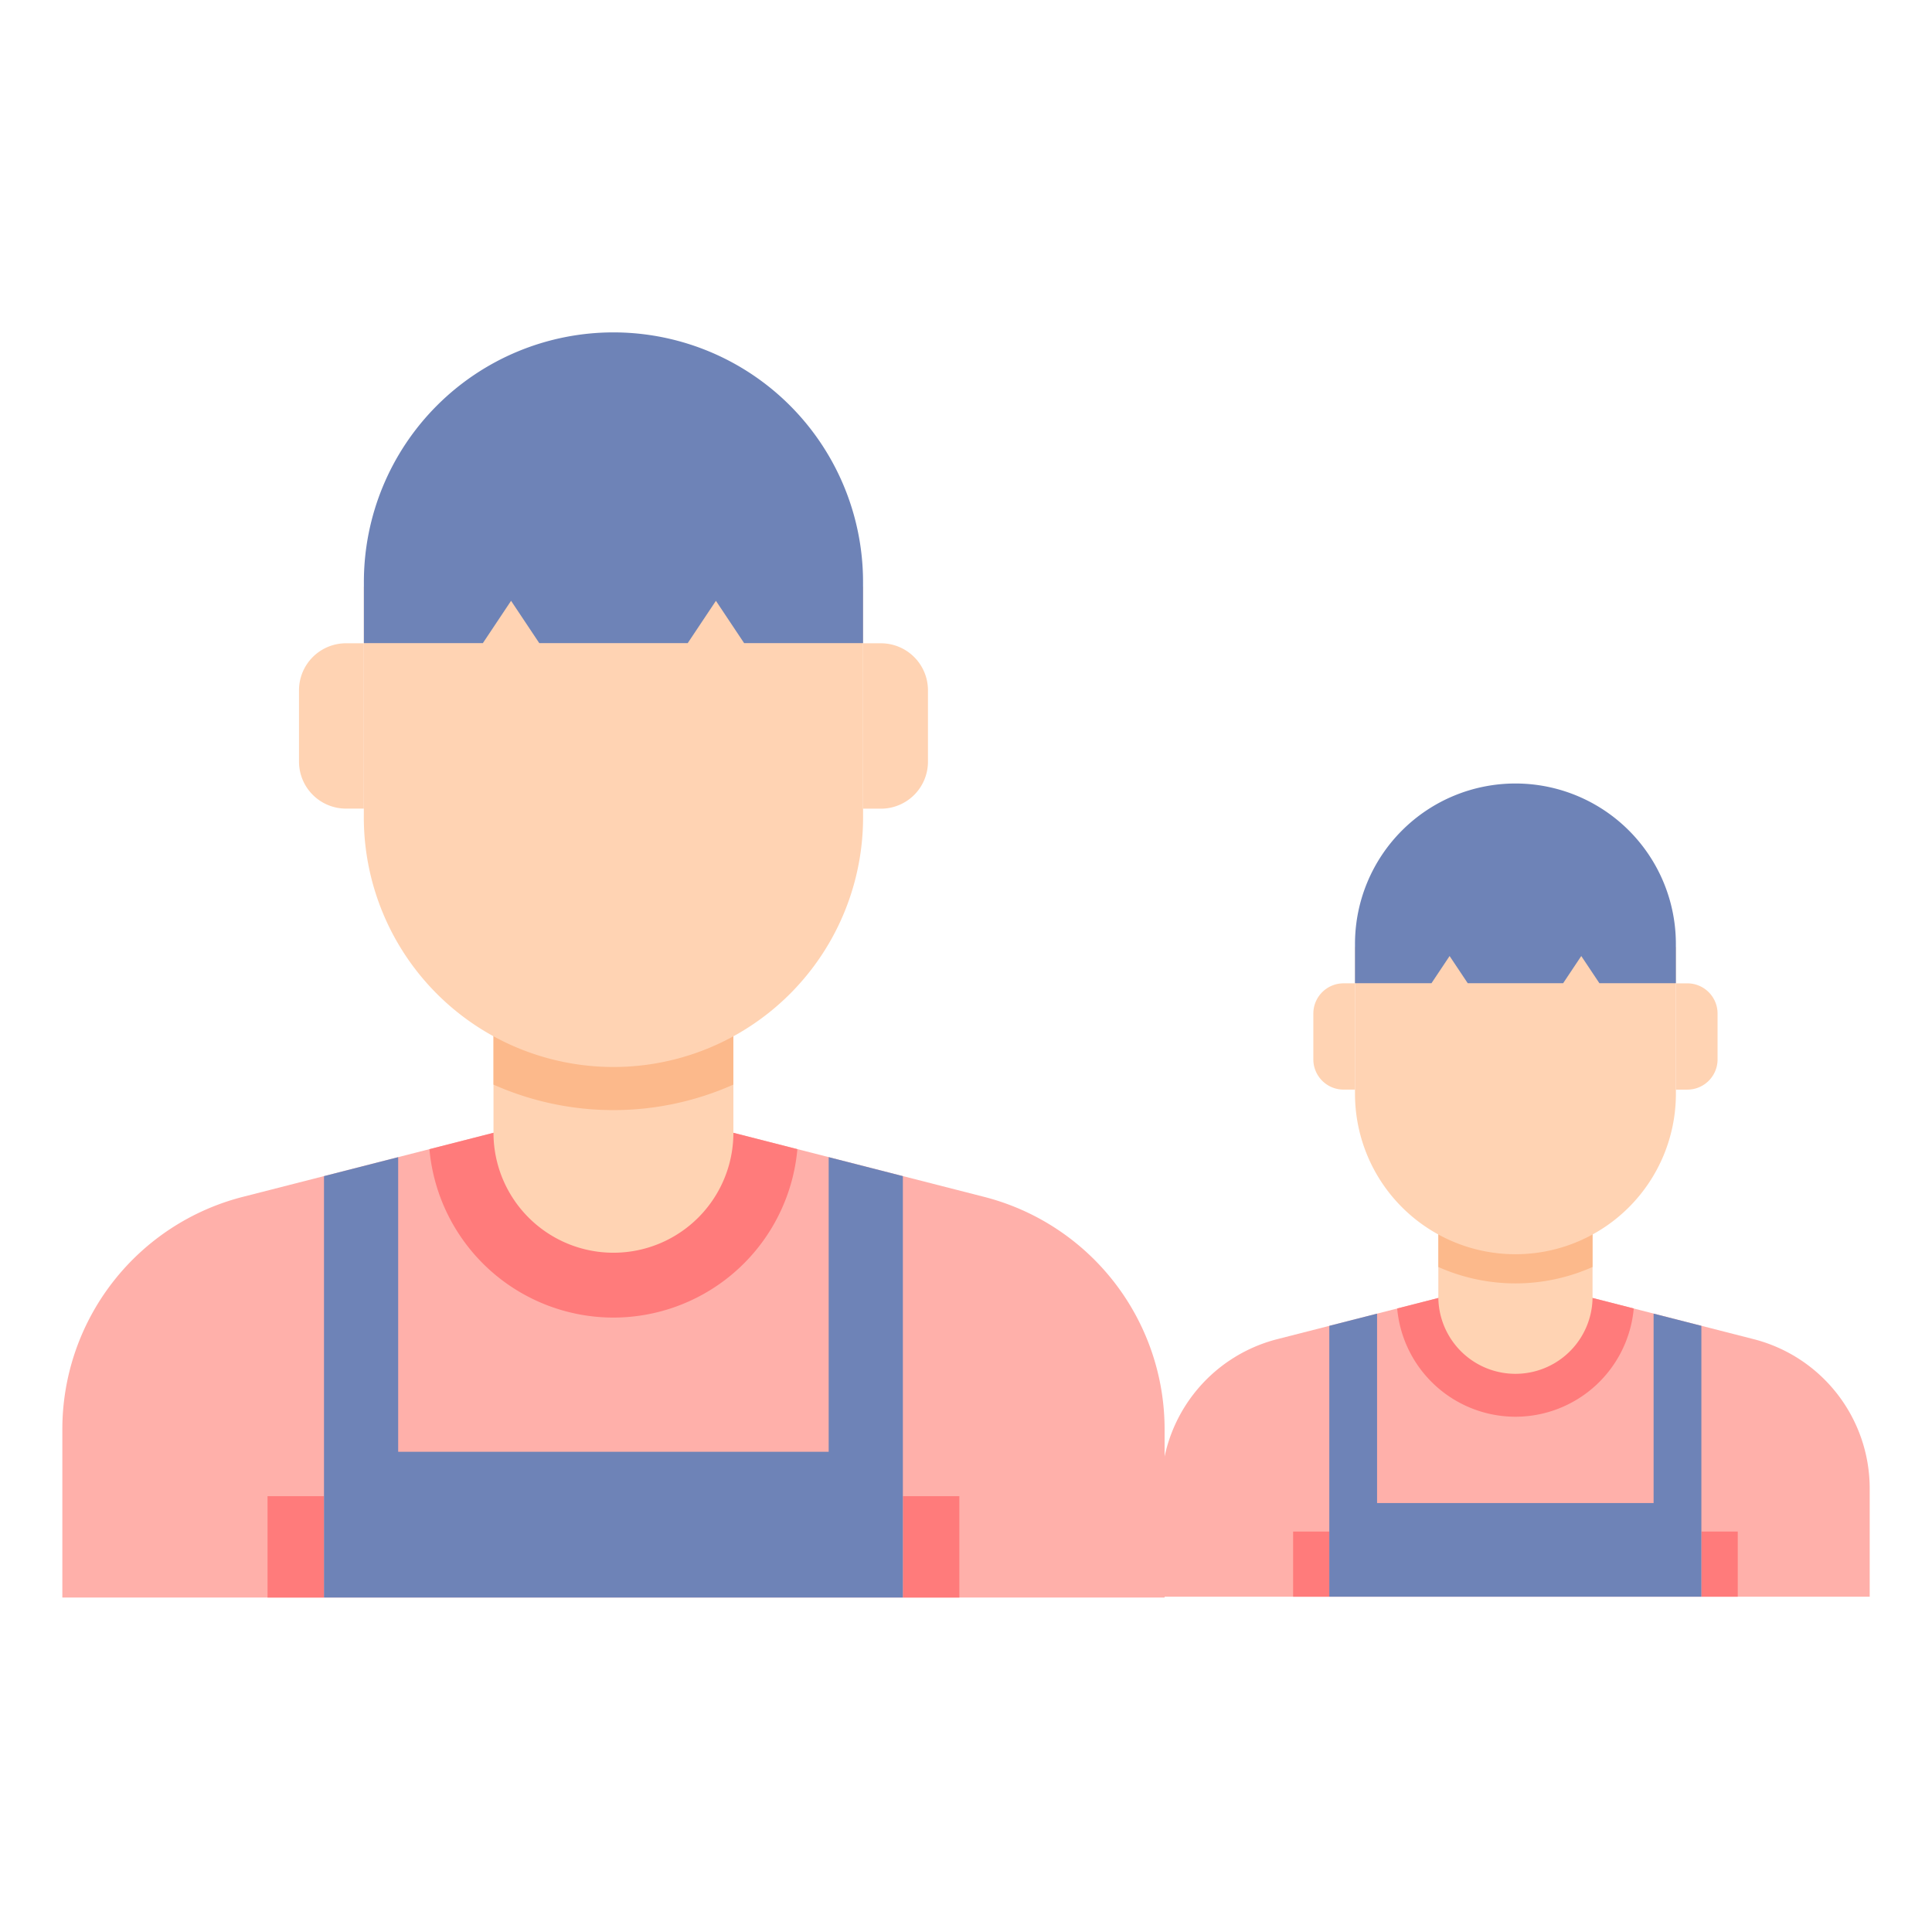<svg xmlns="http://www.w3.org/2000/svg" width="93" height="93" viewBox="0 0 93 93">
  <g id="Group_615" data-name="Group 615" transform="translate(-1061 -1853)">
    <g id="Rectangle_126" data-name="Rectangle 126" transform="translate(1061 1853)" fill="#fff" stroke="#707070" stroke-width="1" opacity="0">
      <rect width="93" height="93" stroke="none"/>
      <rect x="0.5" y="0.5" width="92" height="92" fill="none"/>
    </g>
    <g id="Group_336" data-name="Group 336" transform="translate(42.155 83)">
      <g id="Group_334" data-name="Group 334" transform="translate(1021.846 1786)">
        <path id="Path_482" data-name="Path 482" d="M294.1,397.521h26.528v-8.1a11.547,11.547,0,0,0-8.687-11.188l-12.066-3.085H288.323l-12.067,3.085a11.548,11.548,0,0,0-8.687,11.188v8.1Z" transform="translate(-267.569 -336.62)" fill="#ffb0aa"/>
        <path id="Path_483" data-name="Path 483" d="M354.5,384.044a8.9,8.9,0,0,0,8.858-8.106l-3.083-.788H348.73l-3.084.788A8.9,8.9,0,0,0,354.5,384.044Z" transform="translate(-327.976 -336.62)" fill="#ff7b7b"/>
        <path id="Path_484" data-name="Path 484" d="M359.273,343.431v7.178a5.774,5.774,0,0,0,11.548,0v-7.177Z" transform="translate(-338.519 -312.081)" fill="#ffd3b3"/>
        <path id="Path_485" data-name="Path 485" d="M359.273,348.29a14.187,14.187,0,0,0,11.547,0v-4.859H359.273Z" transform="translate(-338.519 -312.081)" fill="#fcb98b"/>
        <path id="Path_486" data-name="Path 486" d="M355.725,259v10.994a12.016,12.016,0,1,1-24.031,0V259Z" transform="translate(-317.181 -246.758)" fill="#ffd3b3"/>
        <path id="Path_487" data-name="Path 487" d="M343.708,204.908a12.016,12.016,0,0,1,12.016,12.016v2.942H350l-1.358-2.037-1.358,2.037h-7.145l-1.358-2.037-1.358,2.037h-5.727v-2.942A12.016,12.016,0,0,1,343.708,204.908Z" transform="translate(-317.181 -204.908)" fill="#6e83b7"/>
        <path id="Path_488" data-name="Path 488" d="M437.876,271.034h.858A2.263,2.263,0,0,1,441,273.3v3.432a2.263,2.263,0,0,1-2.263,2.263h-.858Z" transform="translate(-399.332 -256.068)" fill="#ffd3b3"/>
        <path id="Path_489" data-name="Path 489" d="M0,0H.858A2.263,2.263,0,0,1,3.121,2.263V5.7A2.263,2.263,0,0,1,.858,7.959H0Z" transform="translate(14.513 22.924) rotate(180)" fill="#ffd3b3"/>
        <path id="Path_490" data-name="Path 490" d="M446.355,452.437h2.716v4.88h-2.716Z" transform="translate(-405.892 -396.416)" fill="#ff7b7b"/>
        <path id="Path_491" data-name="Path 491" d="M311.213,452.437h2.716v4.88h-2.716Z" transform="translate(-301.336 -396.416)" fill="#ff7b7b"/>
        <path id="Path_492" data-name="Path 492" d="M326.794,394.514V380.331l-3.571.913V401.53h27.865V381.244l-3.571-.913v14.183H326.794Z" transform="translate(-310.628 -340.629)" fill="#6e83b7"/>
      </g>
      <g id="Group_335" data-name="Group 335" transform="translate(1074.742 1807.715)">
        <path id="Path_482-2" data-name="Path 482" d="M284.621,389.529h17.052v-5.206a7.422,7.422,0,0,0-5.584-7.191l-7.756-1.983H280.91l-7.756,1.983a7.423,7.423,0,0,0-5.584,7.191v5.206Z" transform="translate(-267.569 -350.384)" fill="#ffb0aa"/>
        <path id="Path_483-2" data-name="Path 483" d="M351.34,380.866a5.724,5.724,0,0,0,5.694-5.211l-1.982-.507h-7.423l-1.982.507A5.724,5.724,0,0,0,351.34,380.866Z" transform="translate(-334.288 -350.384)" fill="#ff7b7b"/>
        <path id="Path_484-2" data-name="Path 484" d="M359.273,343.431v4.614a3.712,3.712,0,0,0,7.423,0v-4.613Z" transform="translate(-345.933 -323.28)" fill="#ffd3b3"/>
        <path id="Path_485-2" data-name="Path 485" d="M359.273,346.554a9.119,9.119,0,0,0,7.422,0v-3.123h-7.422Z" transform="translate(-345.933 -323.28)" fill="#fcb98b"/>
        <path id="Path_486-2" data-name="Path 486" d="M347.141,259v7.067a7.723,7.723,0,1,1-15.447,0V259Z" transform="translate(-322.366 -251.131)" fill="#ffd3b3"/>
        <path id="Path_487-2" data-name="Path 487" d="M339.416,204.908a7.723,7.723,0,0,1,7.723,7.723v1.891h-3.681l-.873-1.309-.873,1.309H337.12l-.873-1.309-.873,1.309h-3.681v-1.891A7.723,7.723,0,0,1,339.416,204.908Z" transform="translate(-322.365 -204.908)" fill="#6e83b7"/>
        <path id="Path_488-2" data-name="Path 488" d="M437.876,271.034h.551a1.455,1.455,0,0,1,1.455,1.455v2.206a1.455,1.455,0,0,1-1.455,1.455h-.551Z" transform="translate(-413.101 -261.414)" fill="#ffd3b3"/>
        <path id="Path_489-2" data-name="Path 489" d="M0,0H.551A1.455,1.455,0,0,1,2.006,1.455V3.661A1.455,1.455,0,0,1,.551,5.116H0Z" transform="translate(9.329 14.735) rotate(180)" fill="#ffd3b3"/>
        <path id="Path_490-2" data-name="Path 490" d="M446.355,452.437H448.1v3.137h-1.746Z" transform="translate(-420.347 -416.428)" fill="#ff7b7b"/>
        <path id="Path_491-2" data-name="Path 491" d="M311.213,452.437h1.746v3.137h-1.746Z" transform="translate(-304.864 -416.428)" fill="#ff7b7b"/>
        <path id="Path_492-2" data-name="Path 492" d="M325.518,389.448v-9.117l-2.3.587v13.04h17.911v-13.04l-2.3-.587v9.117H325.518Z" transform="translate(-315.127 -354.812)" fill="#6e83b7"/>
      </g>
    </g>
  </g>
</svg>

